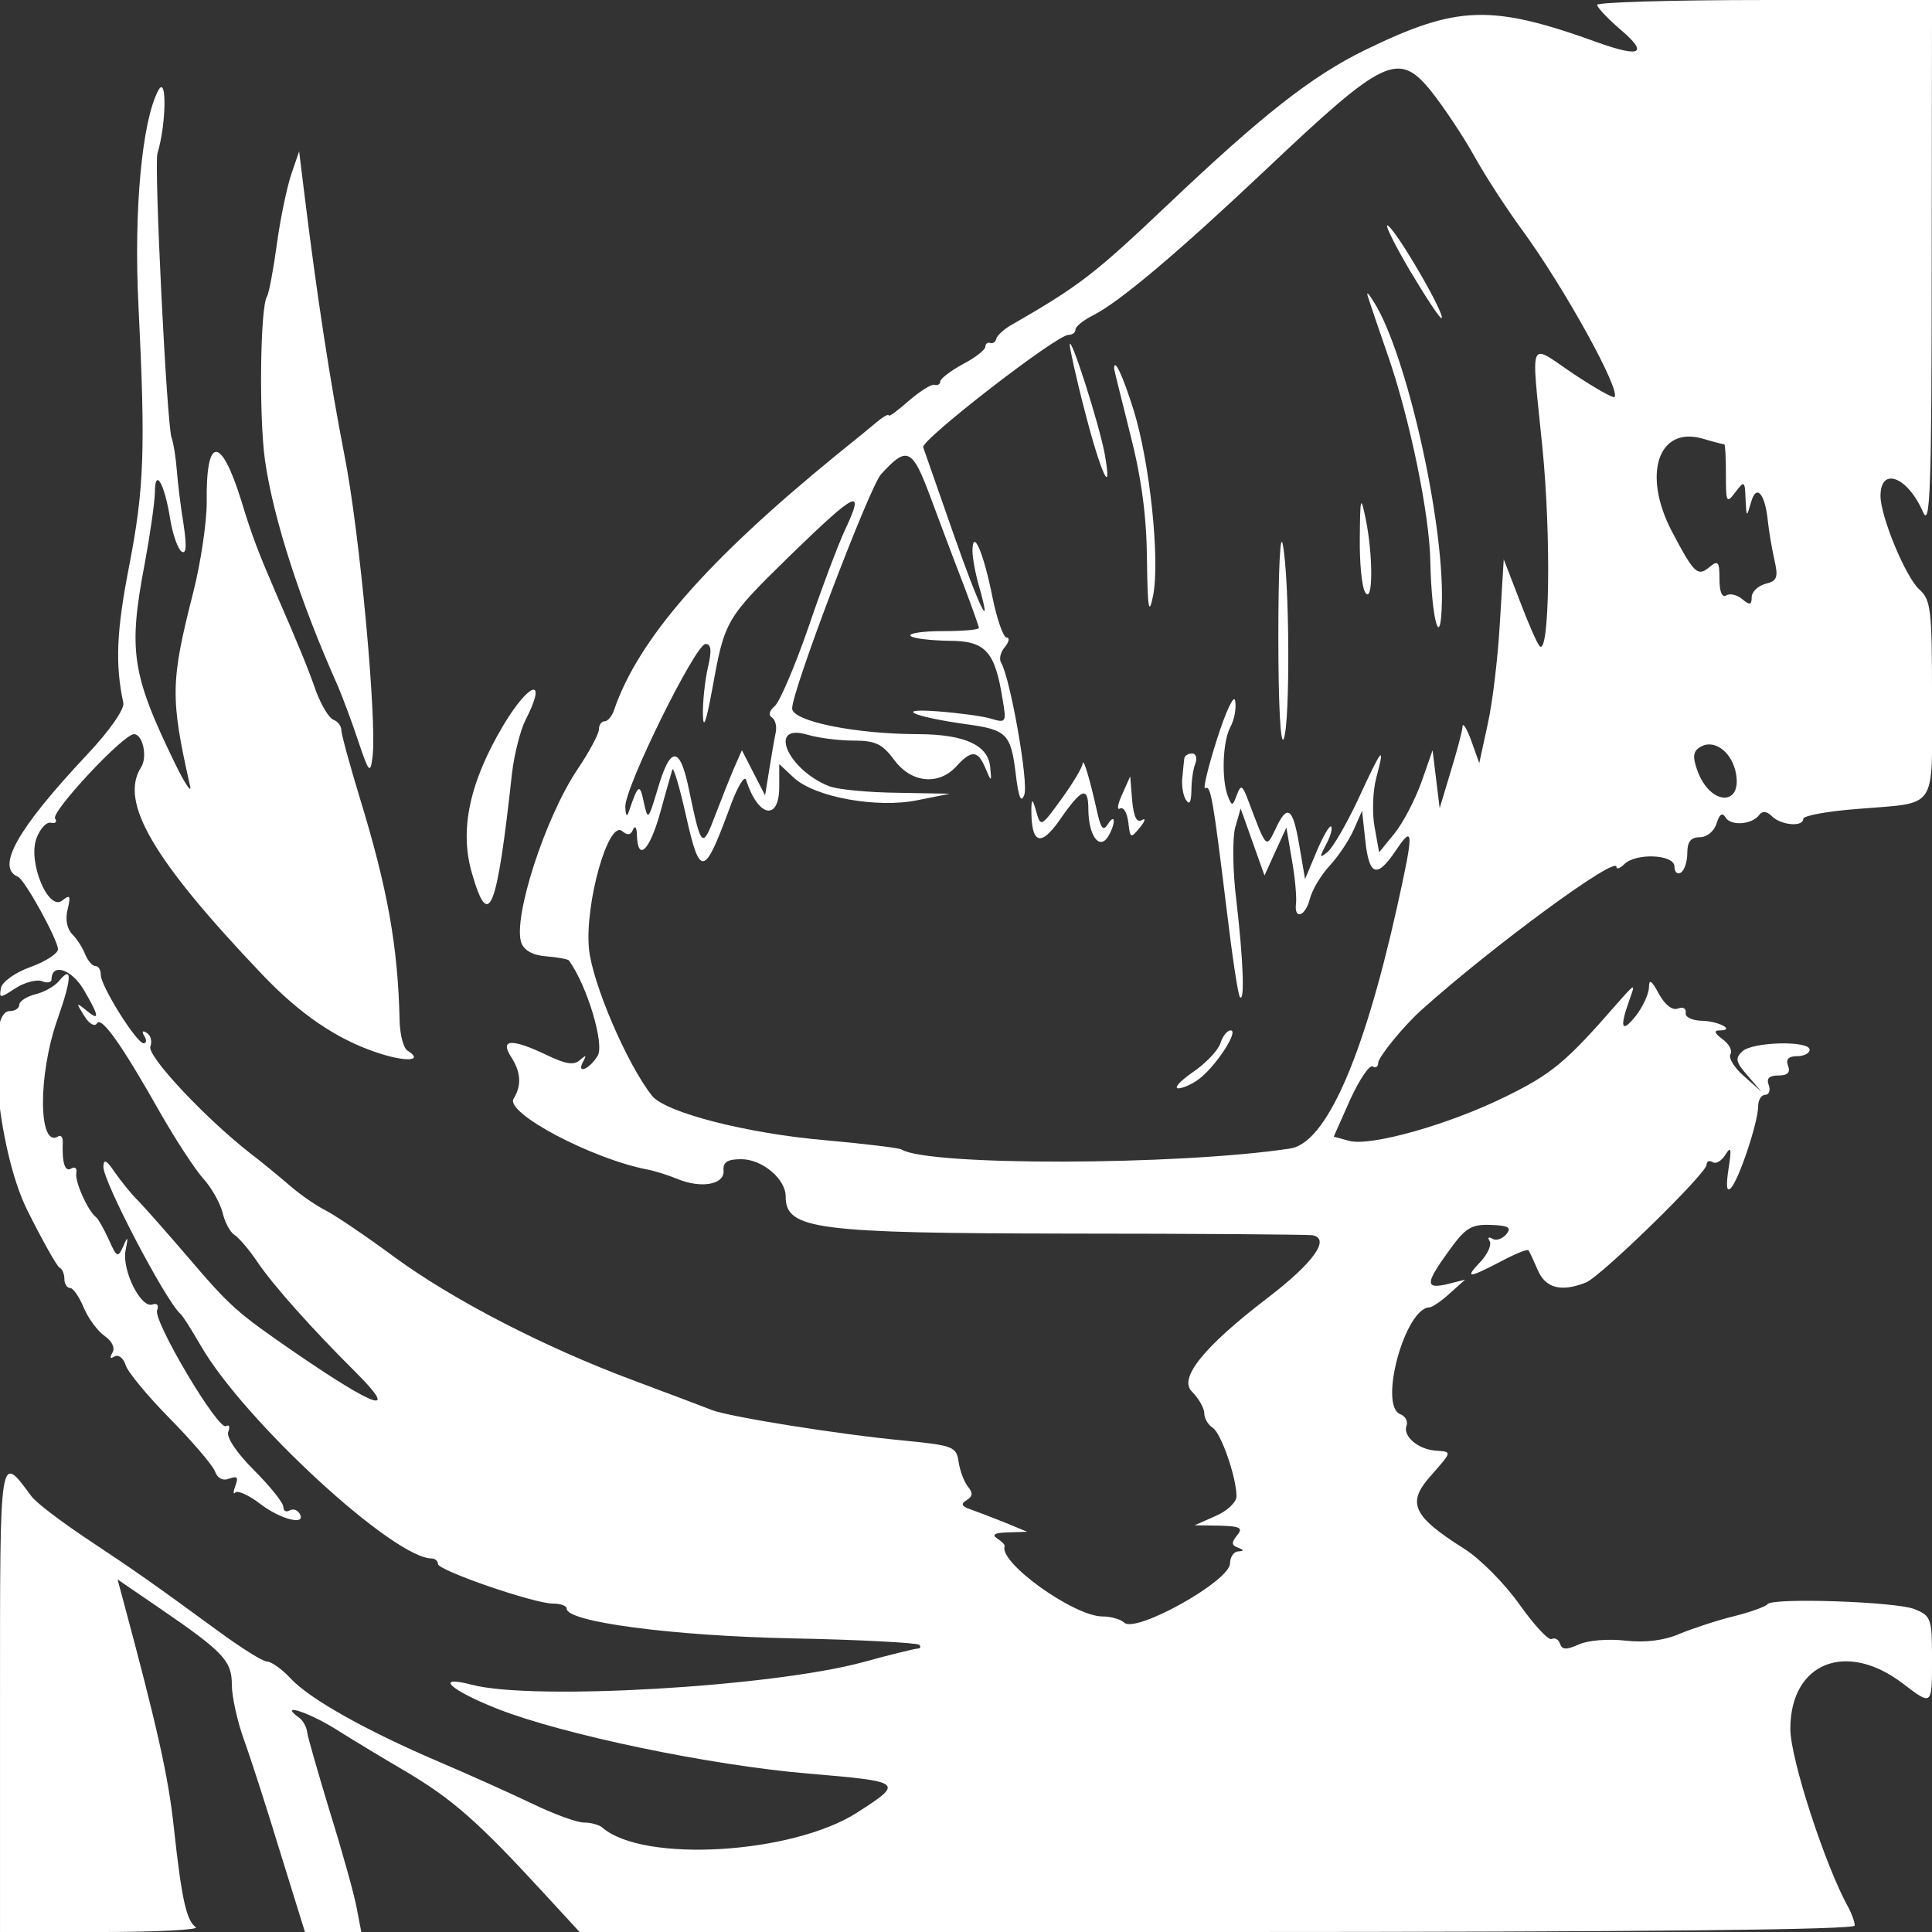 <?xml version="1.0" standalone="no"?>
<!DOCTYPE svg PUBLIC "-//W3C//DTD SVG 20010904//EN"
 "http://www.w3.org/TR/2001/REC-SVG-20010904/DTD/svg10.dtd">
<svg version="1.0" xmlns="http://www.w3.org/2000/svg"
 width="300pt" height="300pt" viewBox="0 0 300 300"
 preserveAspectRatio="xMidYMid meet">
<rect x="0" y="0" width="300" height="300" fill="#333333" stroke="none"/>
<g transform="translate(0,300) scale(0.05,-0.05)"
fill="#ffffff" stroke="none">
<path d="M4960 5985 c0 -8 34 -44 75 -79 84 -72 60 -85 -70 -39 -334 121 -439
117 -725 -22 -166 -81 -320 -202 -618 -485 -225 -213 -270 -248 -486 -372 -21
-13 -40 -31 -42 -40 -2 -10 -11 -16 -19 -13 -8 3 -15 -3 -15 -12 0 -9 -31 -34
-70 -54 -38 -21 -70 -45 -70 -54 0 -8 -8 -13 -18 -10 -9 3 -45 -20 -80 -50
-34 -30 -62 -51 -62 -45 0 5 -16 -3 -35 -19 -19 -16 -75 -62 -125 -102 -406
-331 -618 -575 -693 -794 -6 -19 -20 -35 -29 -35 -10 0 -18 -11 -18 -25 0 -14
-30 -70 -67 -125 -100 -149 -201 -461 -174 -538 9 -24 36 -39 78 -42 36 -3 68
-9 70 -13 57 -79 111 -261 89 -296 -27 -44 -68 -58 -44 -16 10 19 8 19 -11 3
-18 -17 -44 -13 -102 15 -111 53 -149 51 -110 -8 29 -46 31 -87 6 -127 -27
-44 241 -186 415 -220 22 -4 64 -17 93 -29 74 -31 148 -18 144 26 -2 26 12 35
55 35 65 0 138 -61 138 -116 0 -102 92 -114 880 -115 402 0 741 -3 755 -5 59
-10 4 -86 -140 -196 -196 -150 -275 -248 -234 -289 21 -21 39 -52 39 -68 0
-16 12 -36 26 -45 26 -16 74 -154 74 -213 0 -18 -29 -46 -65 -61 l-65 -29 77
-1 c65 -2 74 -7 55 -30 -18 -22 -18 -31 2 -38 20 -8 20 -11 1 -12 -14 -1 -25
-18 -25 -37 0 -55 -294 -219 -329 -184 -10 10 -41 19 -67 19 -89 0 -323 168
-304 218 2 4 -9 15 -23 24 -18 12 -8 18 33 19 l60 2 -70 29 c-38 15 -87 34
-107 41 -27 9 -30 17 -11 28 19 12 20 23 4 42 -12 15 -25 50 -29 77 -7 47 -16
51 -167 66 -204 19 -545 74 -599 95 -23 9 -131 50 -241 91 -280 104 -563 251
-745 384 -85 63 -180 127 -210 143 -31 15 -83 51 -116 80 -33 28 -88 74 -124
101 -140 110 -319 301 -308 330 6 16 1 35 -11 42 -13 9 -17 5 -8 -9 8 -13 7
-23 -2 -23 -22 0 -133 178 -133 212 0 16 -7 28 -17 28 -9 0 -23 16 -31 35 -7
19 -25 48 -40 63 -17 17 -23 47 -15 78 10 42 8 47 -16 28 -43 -37 -108 118
-81 192 11 30 31 52 45 49 14 -4 20 3 13 13 -13 21 212 262 245 262 27 0 43
-70 22 -103 -68 -107 36 -286 376 -643 117 -123 230 -200 354 -242 91 -31 150
-28 98 5 -13 7 -24 50 -25 93 -5 229 -37 409 -123 690 -32 105 -58 200 -58
213 0 12 -11 27 -25 32 -14 6 -37 45 -53 87 -24 69 -52 138 -126 308 -53 123
-74 177 -106 283 -64 206 -111 205 -108 -3 0 -60 -18 -186 -42 -280 -71 -278
-71 -328 -10 -600 7 -27 -15 4 -47 70 -135 278 -145 350 -93 623 16 86 30 184
31 217 0 80 30 30 48 -85 8 -47 24 -91 35 -98 15 -9 16 18 6 85 -9 54 -18 130
-21 168 -3 39 -10 84 -16 100 -15 38 -55 849 -44 884 27 88 30 245 3 196 -51
-94 -77 -373 -62 -670 22 -446 18 -566 -29 -808 -39 -200 -44 -304 -18 -425 4
-19 -43 -87 -113 -161 -216 -230 -284 -350 -214 -379 21 -9 124 -196 124 -225
0 -13 -38 -38 -85 -55 -48 -17 -88 -46 -92 -65 -6 -33 -4 -33 45 -1 28 18 65
28 82 22 16 -7 30 -4 30 5 0 52 61 33 99 -30 50 -85 52 -102 8 -65 -31 25 -31
23 -6 -17 15 -25 33 -36 40 -24 14 23 77 -66 199 -282 47 -82 106 -172 131
-200 25 -27 52 -75 60 -105 7 -31 24 -62 37 -70 13 -8 46 -46 72 -85 48 -71
168 -206 305 -342 136 -136 64 -112 -191 63 -180 124 -199 141 -333 298 -61
71 -128 147 -150 170 -23 22 -56 64 -75 91 -25 37 -34 42 -35 17 -1 -46 193
-416 239 -457 7 -5 35 -50 64 -100 135 -233 599 -660 717 -660 10 0 19 -8 19
-17 0 -20 298 -123 357 -123 24 0 43 -7 43 -16 0 -41 326 -84 696 -92 213 -4
392 -14 399 -20 6 -7 3 -12 -7 -12 -10 -1 -85 -19 -168 -42 -285 -77 -1027
-120 -1215 -70 -119 31 -67 -17 80 -75 204 -80 658 -175 965 -201 296 -25 298
-27 152 -121 -201 -129 -664 -157 -791 -47 -10 9 -36 16 -58 16 -21 0 -93 26
-161 59 -67 32 -198 91 -292 131 -224 96 -399 194 -458 258 -27 29 -60 52 -73
52 -13 0 -81 43 -152 95 -201 147 -256 186 -410 288 -79 53 -156 111 -170 131
-99 133 -97 149 -97 -632 l0 -722 315 0 c173 0 305 7 293 15 -29 20 -44 87
-68 308 -17 159 -51 311 -158 709 l-17 63 133 -91 c197 -135 222 -162 222
-237 0 -36 17 -113 38 -171 21 -58 72 -216 113 -351 l76 -245 87 0 88 0 -14
73 c-7 40 -44 173 -82 295 -37 122 -70 236 -72 252 -2 17 -13 36 -23 44 -69
49 21 22 110 -33 60 -38 157 -96 215 -130 149 -88 228 -157 439 -387 l105
-114 1980 0 c1324 0 1980 7 1980 20 0 11 -9 36 -19 55 -72 128 -181 463 -181
556 0 205 173 275 349 141 92 -70 91 -71 91 78 0 124 -3 132 -55 153 -58 23
-443 36 -456 15 -5 -7 -51 -24 -103 -37 -53 -13 -129 -38 -170 -55 -49 -21
-107 -28 -169 -21 -52 6 -116 1 -144 -12 -38 -17 -52 -17 -58 2 -5 14 -16 20
-26 15 -9 -6 -54 42 -100 107 -46 65 -123 143 -173 174 -158 100 -177 141
-106 222 71 81 71 78 18 82 -54 4 -102 45 -90 77 5 13 -3 30 -19 36 -69 26 15
332 91 332 7 0 36 19 62 43 l48 43 -55 -14 c-70 -16 -69 2 5 104 51 71 69 82
129 80 56 -2 66 -8 49 -29 -13 -15 -32 -21 -43 -14 -12 7 -16 4 -9 -7 7 -11
-5 -39 -27 -63 -51 -54 -41 -54 61 -1 45 24 84 40 87 35 3 -4 16 -32 29 -62
24 -56 73 -68 149 -38 46 18 375 339 375 366 0 11 8 14 19 8 10 -7 28 4 40 24
17 27 19 17 9 -45 -8 -53 -6 -73 7 -60 25 25 85 205 85 254 0 20 10 36 22 36
12 0 17 14 11 30 -8 21 1 30 30 30 28 0 38 9 30 30 -8 20 1 30 28 30 21 0 39
9 39 20 0 29 -177 25 -209 -5 -23 -21 -21 -33 16 -75 l43 -50 -54 48 c-30 26
-49 57 -42 68 7 11 -4 32 -25 47 -24 18 -28 27 -9 27 51 0 -2 29 -56 30 -30 1
-52 12 -49 25 2 13 -8 19 -24 13 -17 -7 -40 11 -59 45 -23 43 -31 48 -31 20
-1 -20 -19 -60 -41 -88 -44 -55 -51 -38 -20 49 20 55 19 54 -41 -14 -155 -178
-200 -215 -340 -284 -177 -88 -422 -157 -489 -139 l-48 13 51 115 c29 63 60
109 70 103 9 -6 17 -1 17 11 0 18 80 116 135 165 221 198 605 480 605 444 0
-9 11 -5 24 8 36 36 156 31 156 -7 0 -17 9 -26 20 -19 11 7 20 34 20 61 0 35
11 49 39 49 22 0 44 18 52 43 9 29 18 35 28 18 17 -27 83 -22 105 9 9 12 23
11 39 -5 28 -28 97 -34 97 -8 0 10 77 24 171 31 249 21 229 -10 229 341 0 278
-3 308 -40 341 -42 38 -120 226 -120 290 0 92 84 60 132 -50 22 -51 27 68 27
765 l1 825 -520 0 c-286 0 -520 -7 -520 -15z m-514 -270 c37 -47 97 -136 132
-199 35 -63 102 -166 149 -230 131 -179 307 -498 287 -519 -5 -4 -61 28 -126
71 -144 97 -133 123 -98 -227 28 -279 22 -655 -9 -617 -8 9 -36 73 -62 142
l-49 127 -12 -197 c-6 -108 -23 -250 -38 -316 l-26 -120 -25 70 c-14 39 -27
58 -27 43 -1 -15 -18 -78 -37 -140 l-34 -113 -11 90 -11 90 -35 -100 c-20 -55
-57 -126 -83 -158 l-48 -59 -14 78 c-8 42 -6 111 5 153 29 108 18 95 -55 -64
-36 -77 -79 -151 -95 -165 -27 -22 -27 -19 -6 22 14 25 21 51 16 56 -5 5 -25
-30 -45 -77 l-36 -86 -18 105 c-20 118 -37 130 -74 50 -29 -61 -28 -61 -83 85
-20 53 -24 55 -37 21 -13 -35 -15 -36 -28 -3 -20 53 -16 170 8 214 12 22 19
58 15 81 -3 23 -28 -29 -57 -120 -28 -88 -44 -156 -36 -151 17 11 24 -30 67
-381 17 -142 35 -263 41 -268 15 -16 10 116 -11 297 -12 95 -13 196 -4 230
l17 59 37 -104 37 -104 34 75 34 74 17 -100 c10 -55 15 -116 13 -135 -7 -53
29 -42 43 14 7 27 34 73 61 102 27 29 61 80 75 112 l26 59 10 -92 c12 -111 36
-119 95 -31 56 83 56 59 3 -179 -105 -470 -221 -731 -332 -747 -352 -53 -1123
-54 -1206 -3 -8 5 -115 18 -238 29 -243 21 -496 86 -537 138 -78 98 -186 351
-196 457 -13 139 60 400 103 365 17 -14 27 -13 34 5 6 14 12 6 12 -19 3 -82
39 -47 72 70 17 63 35 124 38 135 3 11 23 -55 43 -146 43 -190 56 -187 134 24
23 65 47 106 52 90 37 -116 103 -130 103 -21 l0 70 45 -42 c65 -61 260 -96
385 -70 l100 20 -164 3 c-90 1 -184 10 -210 20 -129 50 -193 196 -71 161 36
-11 101 -19 146 -19 67 0 89 -10 126 -60 53 -72 138 -80 193 -20 47 52 67 50
90 -5 19 -45 20 -45 15 4 -7 67 -79 100 -221 101 -197 0 -394 40 -394 80 0 56
240 687 276 727 81 89 97 82 154 -72 30 -80 75 -201 102 -270 26 -69 48 -130
48 -135 0 -6 -51 -10 -113 -10 -63 0 -107 -7 -99 -15 8 -8 61 -14 118 -15 115
0 144 -32 168 -184 12 -69 10 -72 -36 -58 -26 8 -102 18 -168 23 -135 10 -74
-17 90 -40 126 -17 139 -30 154 -151 9 -77 17 -96 27 -68 14 37 -44 364 -72
410 -7 11 -2 33 12 49 13 16 15 29 5 29 -10 0 -30 57 -44 126 -27 136 -61 216
-62 144 0 -22 9 -71 20 -109 45 -158 0 -65 -80 164 -47 135 -89 254 -93 266
-8 22 414 349 451 349 12 0 22 7 22 17 0 9 25 29 55 44 83 42 267 198 537 453
368 348 411 369 514 241z m909 -1095 c3 0 5 -42 5 -94 0 -87 2 -91 29 -55 28
37 30 36 32 -21 3 -58 3 -58 17 -10 16 58 43 29 52 -56 3 -30 12 -84 20 -120
13 -57 10 -68 -27 -77 -24 -7 -43 -25 -43 -42 0 -24 -6 -25 -29 -6 -16 14 -39
19 -50 12 -13 -8 -21 11 -21 50 0 55 -4 60 -31 38 -37 -31 -48 -20 -117 111
-92 176 -43 327 95 288 34 -10 65 -18 68 -18z m-2730 -264 c-22 -47 -74 -185
-115 -306 -42 -121 -89 -230 -104 -243 -17 -14 -20 -28 -9 -35 11 -7 16 -28
12 -47 -4 -19 -13 -71 -20 -115 l-13 -80 -36 70 -36 70 -22 -50 c-12 -27 -39
-95 -60 -150 -41 -108 -44 -105 -82 76 -28 139 -58 140 -98 2 -29 -96 -30 -97
-43 -38 -12 58 -17 55 -46 -30 -6 -19 -10 -14 -11 14 -3 59 218 506 249 506
18 0 20 -20 7 -75 -9 -41 -16 -106 -15 -145 1 -47 10 -23 28 75 40 221 41 222
244 421 206 200 232 212 170 80z m2764 -748 c28 -114 -78 -113 -118 0 -15 41
-13 59 9 72 40 25 93 -10 109 -72z"/>
<path d="M4376 5164 c52 -87 97 -156 101 -152 12 10 -132 259 -165 286 -16 14
13 -47 64 -134z"/>
<path d="M4251 5070 c7 -22 34 -101 60 -176 67 -194 129 -492 131 -639 4 -184
33 -283 36 -121 5 257 -111 767 -210 926 -21 34 -27 38 -17 10z"/>
<path d="M3322 4930 c0 -11 20 -104 47 -207 49 -191 87 -275 62 -134 -16 89
-106 372 -109 341z"/>
<path d="M3460 4855 c0 -3 23 -95 50 -203 35 -136 51 -257 52 -390 2 -154 6
-176 19 -112 22 111 -10 413 -60 575 -34 109 -61 166 -61 130z"/>
<path d="M4223 4330 c-1 -77 6 -153 17 -170 24 -38 25 114 1 230 -15 73 -17
67 -18 -60z"/>
<path d="M3970 4024 c0 -216 7 -344 17 -318 20 52 18 491 -3 602 -8 45 -14
-76 -14 -284z"/>
<path d="M3678 3645 c-1 -8 -4 -35 -6 -59 -3 -25 2 -56 11 -70 11 -17 16 -8
17 27 0 30 5 68 12 85 7 18 2 32 -10 32 -12 0 -23 -7 -24 -15z"/>
<path d="M3362 3628 c-1 -12 -31 -62 -66 -110 -63 -87 -64 -87 -78 -38 -11 39
-14 41 -15 10 -1 -111 28 -123 89 -35 68 98 88 105 88 30 1 -79 33 -125 60
-85 11 17 19 39 19 50 0 11 -8 7 -18 -9 -14 -22 -21 -16 -32 30 -25 113 -45
179 -47 157z"/>
<path d="M3485 3533 c-14 -30 -17 -50 -7 -44 11 6 22 -12 26 -42 6 -51 7 -52
36 -17 17 21 19 31 6 23 -16 -9 -25 10 -30 61 l-6 75 -25 -56z"/>
<path d="M3790 2760 c-7 -22 -46 -63 -86 -90 -40 -28 -60 -50 -44 -50 17 1 49
16 71 35 53 45 116 145 91 145 -11 0 -25 -18 -32 -40z"/>
<path d="M905 5460 c-13 -38 -34 -136 -45 -217 -11 -81 -25 -155 -31 -164 -21
-34 -25 -375 -6 -509 26 -181 109 -438 226 -700 14 -33 43 -109 63 -170 34
-101 38 -105 45 -50 14 113 -40 700 -88 940 -43 221 -84 485 -124 810 l-16
130 -24 -70z"/>
<path d="M1564 3749 c-106 -178 -138 -327 -98 -462 52 -180 77 -118 124 311 7
60 26 134 42 166 69 134 14 121 -68 -15z"/>
<path d="M182 2952 c-13 -15 -46 -34 -73 -40 -27 -7 -49 -22 -49 -32 0 -11
-13 -20 -30 -20 -78 0 -40 -429 55 -619 47 -94 92 -174 100 -178 8 -3 15 -19
15 -35 0 -15 8 -28 18 -28 9 0 28 -27 42 -61 14 -33 43 -73 65 -88 24 -17 33
-38 24 -52 -9 -16 -7 -20 6 -12 12 8 28 -4 35 -26 6 -21 68 -96 137 -166 69
-70 132 -144 140 -163 8 -23 25 -32 45 -24 25 9 29 4 19 -22 -7 -19 -7 -29 0
-21 8 7 43 -9 78 -36 64 -49 145 -68 121 -29 -7 12 -21 15 -31 9 -11 -6 -19
-1 -19 11 0 13 -41 64 -91 114 -54 54 -87 103 -80 120 6 15 3 23 -7 17 -24
-15 -227 327 -214 360 6 15 0 23 -14 18 -36 -14 -96 106 -84 168 9 43 7 46 -7
13 -17 -37 -20 -36 -45 20 -15 33 -33 65 -40 70 -26 21 -66 111 -61 137 3 15
-4 21 -16 14 -19 -12 -29 18 -26 84 0 13 -6 21 -14 16 -62 -39 -64 190 -2 365
45 128 46 169 3 116z"/>
</g>
</svg>
